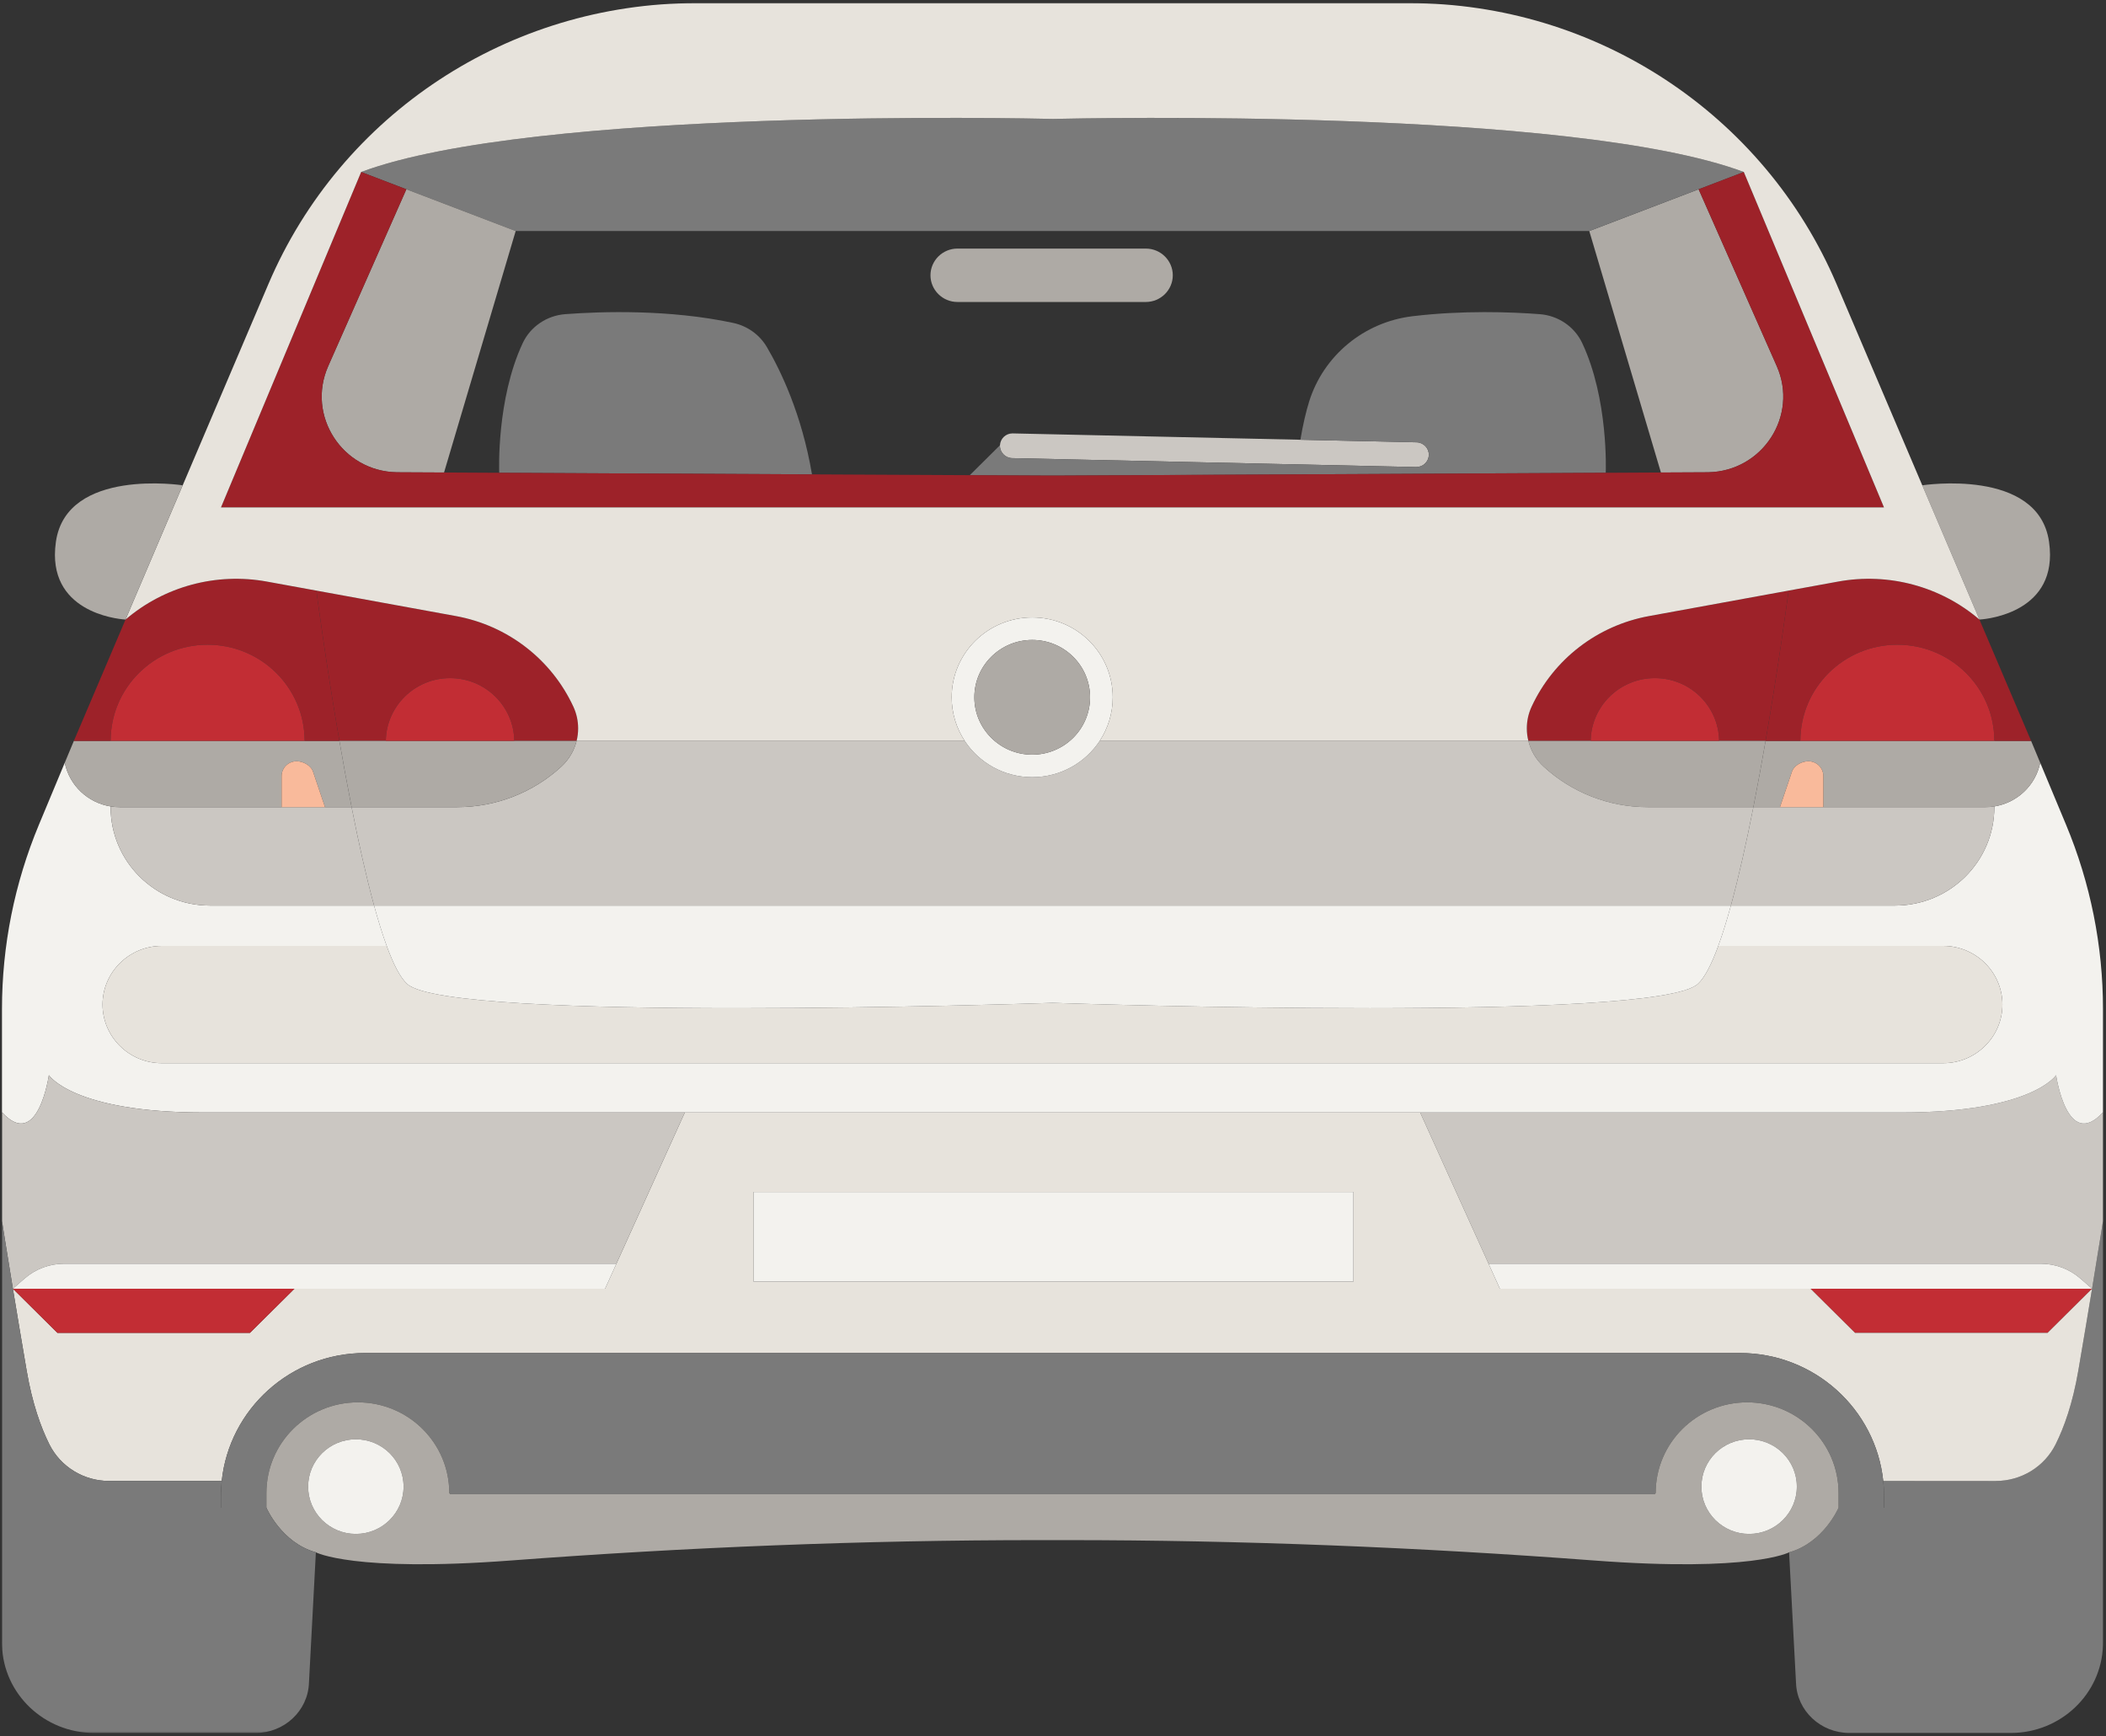 <?xml version="1.0" encoding="UTF-8"?>
<svg width="450px" height="371px" viewBox="0 0 450 371" version="1.1" xmlns="http://www.w3.org/2000/svg" xmlns:xlink="http://www.w3.org/1999/xlink">
    <rect x="0" y="0" width="450" height="371" fill="#333333" stroke="none"/>
    <!-- Generator: Sketch 46.2 (44496) - http://www.bohemiancoding.com/sketch -->
    <title>Auto</title>
    <desc>Created with Sketch.</desc>
    <defs>
        <polygon id="path-1" points="0 370.22 449.501 370.22 449.501 -5.68434189e-14 0 -5.68434189e-14"></polygon>
    </defs>
    <g id="HOME" stroke="none" stroke-width="1" fill="none" fill-rule="evenodd">
        <g id="Home---1440px-(desktop-HD)-Copy" transform="translate(-495, -3200)">
            <g id="Wistjedatjes" transform="translate(100, 3092)">
                <g id="Group-55" transform="translate(394, 105)">
                    <g id="Page-1" transform="translate(1.139, 3.387)">
                        <path d="M449.217,260.55 L449.217,350.342 C449.217,350.621 449.213,350.896 449.208,351.166 C448.945,361.648 440.133,369.937 429.562,369.937 L394.988,369.937 C388.942,369.937 383.843,365.254 383.626,359.262 C383.62,359.05 382.145,331.341 382.145,331.341 C389.522,329.292 392.715,321.813 392.715,321.813 L402.43,321.813 L402.43,319.297 C402.43,318.221 402.375,317.163 402.267,316.112 L426.334,316.094 C431.751,316.094 436.709,313.06 439.106,308.242 C440.908,304.622 442.739,299.539 443.937,292.555 C445.063,285.981 446.066,279.984 446.883,275.009 C448.337,266.178 449.217,260.55 449.217,260.55 Z" id="Fill-1" fill="#7A7A7A"></path>
                        <path d="M449.217,237.303 L449.217,260.55 C449.217,260.55 448.337,266.178 446.883,275.009 L444.382,272.824 C442.052,270.794 439.056,269.668 435.955,269.668 L317.97,269.668 L317.938,269.682 L303.31,237.348 L406.199,237.348 C434.061,237.348 439.197,229.374 439.197,229.374 C439.197,229.374 441.54,245.723 449.217,237.303" id="Fill-3" fill="#CBC7C2"></path>
                        <path d="M449.217,215.245 L449.217,237.303 C441.54,245.723 439.197,229.374 439.197,229.374 C439.197,229.374 434.061,237.348 406.199,237.348 L303.31,237.348 L146.193,237.348 L43.303,237.348 C15.441,237.348 10.305,229.374 10.305,229.374 C10.305,229.374 7.963,245.723 0.284,237.303 L0.284,215.245 C0.284,201.732 2.963,188.355 8.171,175.868 L13.697,162.614 C14.704,167.512 18.673,171.181 23.522,171.947 L23.499,172.096 C23.499,183.712 32.992,193.133 44.71,193.133 L79.792,193.133 C80.673,196.343 81.573,199.261 82.489,201.755 L34.404,201.755 C27.458,201.755 21.773,207.391 21.773,214.28 C21.773,217.725 23.194,220.86 25.482,223.128 C27.775,225.398 30.93,226.808 34.404,226.808 L224.542,226.808 L224.959,226.808 L415.097,226.808 C418.571,226.808 421.726,225.398 424.019,223.128 C426.307,220.86 427.728,217.725 427.728,214.28 C427.728,207.391 422.044,201.755 415.097,201.755 L367.012,201.755 C367.93,199.261 368.829,196.343 369.709,193.133 L404.79,193.133 C416.506,193.133 426.002,183.712 426.002,172.096 L425.981,171.947 C430.83,171.181 434.797,167.507 435.801,162.609 L441.33,175.868 C446.538,188.355 449.217,201.732 449.217,215.245" id="Fill-5" fill="#F3F2EE"></path>
                        <polygon id="Fill-7" fill="#C22D34" points="446.883 275.008 437.372 284.446 396.238 284.446 386.721 275.008"></polygon>
                        <mask id="mask-2" fill="white">
                            <use xlink:href="#path-1"></use>
                        </mask>
                        <g id="Clip-10"></g>
                        <path d="M160.871,273.485 L289.053,273.485 L289.053,254.336 L160.871,254.336 L160.871,273.485 Z M131.568,269.668 L146.192,237.347 L303.309,237.347 L317.938,269.681 L320.348,275.008 L386.721,275.008 L396.237,284.446 L437.371,284.446 L446.883,275.008 C446.066,279.983 445.062,285.981 443.937,292.555 C442.738,299.539 440.908,304.622 439.106,308.242 C436.708,313.06 431.751,316.095 426.334,316.095 L402.439,316.095 L402.266,316.113 C400.66,300.741 387.556,288.75 371.629,288.75 L224.959,288.75 L224.543,288.75 L77.868,288.75 C61.944,288.75 48.841,300.741 47.235,316.113 L47.057,316.095 L23.168,316.095 C17.751,316.095 12.793,313.06 10.396,308.242 C8.594,304.622 6.763,299.539 5.565,292.555 C4.438,285.981 3.436,279.983 2.619,275.008 L12.13,284.446 L53.264,284.446 L62.78,275.008 L129.154,275.008 L131.568,269.668 Z" id="Fill-9" fill="#E7E3DC" mask="url(#mask-2)"></path>
                        <path d="M386.721,275.008 L320.349,275.008 L317.938,269.681 L317.969,269.669 L435.955,269.669 C439.056,269.669 442.053,270.793 444.382,272.825 L446.884,275.008 L386.721,275.008 Z" id="Fill-11" fill="#F3F2EE" mask="url(#mask-2)"></path>
                        <path d="M437.689,115.381 C437.835,116.371 437.899,117.308 437.899,118.185 C437.899,131.346 422.817,132.009 422.817,132.009 L410.602,103.323 C410.602,103.323 435.405,99.499 437.689,115.381" id="Fill-12" fill="#AEAAA5" mask="url(#mask-2)"></path>
                        <path d="M433.858,157.944 L435.8,162.608 C434.797,167.508 430.829,171.182 425.98,171.947 C425.368,172.046 424.736,172.095 424.096,172.095 L389.469,172.095 L389.469,165.468 C389.469,163.712 388.034,162.289 386.262,162.289 C385.541,162.289 384.75,162.528 384.092,162.937 C383.434,163.351 382.907,163.937 382.717,164.625 L380.193,172.095 L374.513,172.095 C375.447,167.368 376.32,162.568 377.119,157.944 L384.551,157.944 L426.003,157.944 L433.858,157.944 Z" id="Fill-13" fill="#AEAAA5" mask="url(#mask-2)"></path>
                        <path d="M422.816,132.009 L433.858,157.944 L426.003,157.944 C426.003,146.593 416.723,137.389 405.277,137.389 C393.831,137.389 384.552,146.593 384.552,157.944 L377.119,157.944 C379.889,141.928 381.758,127.952 382.04,125.822 L392.637,123.89 C403.415,121.927 414.512,124.908 422.816,132.009" id="Fill-14" fill="#9D2229" mask="url(#mask-2)"></path>
                        <path d="M405.277,137.389 C416.723,137.389 426.002,146.593 426.002,157.944 L384.552,157.944 C384.552,146.593 393.831,137.389 405.277,137.389" id="Fill-15" fill="#C22D34" mask="url(#mask-2)"></path>
                        <path d="M425.98,171.947 L426.003,172.095 C426.003,183.713 416.505,193.132 404.791,193.132 L369.709,193.132 C371.411,186.914 373.037,179.588 374.513,172.095 L380.193,172.095 L389.469,172.095 L424.096,172.095 C424.736,172.095 425.368,172.046 425.98,171.947" id="Fill-16" fill="#CBC7C2" mask="url(#mask-2)"></path>
                        <path d="M415.098,201.754 C422.044,201.754 427.729,207.392 427.729,214.281 C427.729,217.726 426.308,220.859 424.019,223.129 C421.726,225.397 418.571,226.808 415.098,226.808 L224.959,226.808 L224.543,226.808 L34.404,226.808 C30.931,226.808 27.776,225.397 25.483,223.129 C23.194,220.859 21.773,217.726 21.773,214.281 C21.773,207.392 27.457,201.754 34.404,201.754 L82.489,201.754 C83.933,205.708 85.413,208.595 86.884,209.905 C96.128,218.139 219.534,214.097 224.787,213.925 C231.003,214.132 353.414,218.103 362.618,209.905 C364.089,208.595 365.569,205.708 367.013,201.754 L415.098,201.754 Z" id="Fill-17" fill="#E7E3DC" mask="url(#mask-2)"></path>
                        <path d="M402.43,319.296 L402.43,321.813 L392.715,321.813 L392.715,318.665 C392.715,307.963 383.965,299.29 373.179,299.29 C362.385,299.29 353.638,307.963 353.638,318.665 L353.447,318.914 L224.959,318.914 L224.543,318.914 L96.055,318.914 L95.864,318.665 C95.864,307.963 87.116,299.29 76.323,299.29 C65.536,299.29 56.787,307.963 56.787,318.665 L56.787,321.813 L47.072,321.813 L47.072,319.296 C47.072,318.22 47.126,317.162 47.234,316.113 C48.842,300.74 61.944,288.75 77.868,288.75 L224.543,288.75 L224.959,288.75 L371.629,288.75 C387.557,288.75 400.66,300.74 402.266,316.113 C402.376,317.162 402.43,318.22 402.43,319.296" id="Fill-18" fill="#7A7A7A" mask="url(#mask-2)"></path>
                        <path d="M86.094,317.302 C86.094,311.714 81.531,307.188 75.896,307.188 C70.267,307.188 65.704,311.714 65.704,317.302 C65.704,322.885 70.267,327.41 75.896,327.41 C81.531,327.41 86.094,322.885 86.094,317.302 M383.798,317.302 C383.798,311.714 379.235,307.188 373.604,307.188 C367.97,307.188 363.407,311.714 363.407,317.302 C363.407,322.885 367.97,327.41 373.604,327.41 C379.235,327.41 383.798,322.885 383.798,317.302 M392.715,318.666 L392.715,321.814 C392.715,321.814 389.523,329.292 382.144,331.341 C382.144,331.341 374.181,335.623 340.561,333.093 C302.992,330.261 265.336,328.734 227.657,328.734 L227.628,328.734 L224.96,328.734 L224.932,328.734 L224.569,328.734 L224.543,328.734 L221.845,328.734 C184.167,328.734 146.51,330.261 108.94,333.093 C75.32,335.623 67.356,331.341 67.356,331.341 C59.98,329.292 56.787,321.814 56.787,321.814 L56.787,318.666 C56.787,307.963 65.536,299.291 76.323,299.291 C87.116,299.291 95.864,307.963 95.864,318.666 L96.055,318.913 L224.543,318.913 L224.96,318.913 L353.446,318.913 L353.637,318.666 C353.637,307.963 362.386,299.291 373.178,299.291 C383.966,299.291 392.715,307.963 392.715,318.666" id="Fill-19" fill="#AEAAA5" mask="url(#mask-2)"></path>
                        <path d="M389.468,165.468 L389.468,172.096 L380.194,172.096 L382.717,164.626 C382.907,163.937 383.434,163.351 384.092,162.938 C384.75,162.528 385.541,162.29 386.263,162.29 C388.034,162.29 389.468,163.712 389.468,165.468" id="Fill-20" fill="#F9BA9B" mask="url(#mask-2)"></path>
                        <path d="M352.216,131.266 L382.04,125.822 C381.758,127.952 379.889,141.928 377.119,157.943 L367.199,157.943 C367.094,150.515 360.993,144.522 353.474,144.522 C345.955,144.522 339.853,150.515 339.749,157.943 L326.437,157.943 C326.215,157.071 326.105,156.17 326.105,155.27 C326.105,153.698 326.437,152.117 327.127,150.627 C329.47,145.566 332.979,141.23 337.284,137.907 C341.592,134.58 346.695,132.275 352.216,131.266" id="Fill-21" fill="#9D2229" mask="url(#mask-2)"></path>
                        <path d="M373.604,307.189 C379.234,307.189 383.798,311.714 383.798,317.302 C383.798,322.885 379.234,327.41 373.604,327.41 C367.971,327.41 363.408,322.885 363.408,317.302 C363.408,311.714 367.971,307.189 373.604,307.189" id="Fill-22" fill="#F3F2EE" mask="url(#mask-2)"></path>
                        <path d="M379.512,77.86 C384.18,88.436 376.506,100.319 364.87,100.536 L354.759,100.585 L339.449,48.984 L362.813,40.06 L379.512,77.86 Z" id="Fill-23" fill="#AEAAA5" mask="url(#mask-2)"></path>
                        <path d="M367.199,157.944 L377.119,157.944 C376.32,162.568 375.448,167.368 374.513,172.095 L351.925,172.095 C343.677,172.095 335.731,168.998 329.689,163.428 C328.048,161.915 326.946,159.997 326.437,157.944 L339.749,157.944 L367.199,157.944 Z" id="Fill-24" fill="#AEAAA5" mask="url(#mask-2)"></path>
                        <path d="M224.959,193.132 L369.71,193.132 C368.829,196.342 367.929,199.26 367.013,201.754 L224.959,201.754 L224.543,201.754 L82.489,201.754 C81.573,199.26 80.673,196.342 79.792,193.132 L224.543,193.132 L224.959,193.132 Z" id="Fill-25" fill="#F3F2EE" mask="url(#mask-2)"></path>
                        <path d="M353.474,144.522 C360.993,144.522 367.094,150.515 367.199,157.944 L339.748,157.944 C339.853,150.515 345.955,144.522 353.474,144.522" id="Fill-26" fill="#C22D34" mask="url(#mask-2)"></path>
                        <path d="M224.787,213.925 C219.535,214.097 96.128,218.139 86.884,209.904 C85.413,208.595 83.933,205.708 82.49,201.754 L224.542,201.754 L224.959,201.754 L367.012,201.754 C365.568,205.708 364.09,208.595 362.619,209.904 C353.415,218.104 231.002,214.133 224.787,213.925" id="Fill-27" fill="#F3F2EE" mask="url(#mask-2)"></path>
                        <polygon id="Fill-28" fill="#F3F2EE" mask="url(#mask-2)" points="160.871 273.486 289.053 273.486 289.053 254.337 160.871 254.337"></polygon>
                        <path d="M244.705,52.735 C247.869,52.735 250.458,55.301 250.458,58.44 C250.458,60.006 249.808,61.435 248.768,62.47 C247.724,63.501 246.285,64.145 244.705,64.145 L204.433,64.145 C201.269,64.145 198.68,61.578 198.68,58.44 C198.68,56.873 199.329,55.446 200.37,54.41 C201.415,53.378 202.853,52.735 204.433,52.735 L244.705,52.735 Z" id="Fill-29" fill="#AEAAA5" mask="url(#mask-2)"></path>
                        <path d="M234.839,157.944 L326.437,157.944 C326.945,159.997 328.048,161.915 329.689,163.428 C335.731,168.998 343.677,172.095 351.925,172.095 L374.513,172.095 C373.037,179.588 371.412,186.914 369.709,193.132 L224.959,193.132 L224.542,193.132 L79.792,193.132 C78.09,186.914 76.464,179.588 74.99,172.095 L97.576,172.095 C105.826,172.095 113.77,168.998 119.814,163.428 C121.452,161.915 122.557,159.997 123.064,157.944 L206,157.944 C209.073,162.608 214.381,165.693 220.42,165.693 C226.458,165.693 231.765,162.608 234.839,157.944" id="Fill-30" fill="#CBC7C2" mask="url(#mask-2)"></path>
                        <path d="M206,157.944 C204.239,155.265 203.213,152.063 203.213,148.624 C203.213,139.199 210.916,131.558 220.42,131.558 C229.922,131.558 237.626,139.199 237.626,148.624 C237.626,152.063 236.6,155.265 234.839,157.944 C231.765,162.608 226.458,165.693 220.42,165.693 C214.381,165.693 209.073,162.608 206,157.944 M220.42,160.884 C227.247,160.884 232.782,155.395 232.782,148.624 C232.782,141.856 227.247,136.367 220.42,136.367 C213.591,136.367 208.057,141.856 208.057,148.624 C208.057,155.395 213.591,160.884 220.42,160.884" id="Fill-31" fill="#F3F2EE" mask="url(#mask-2)"></path>
                        <path d="M220.42,160.884 C213.591,160.884 208.057,155.395 208.057,148.624 C208.057,141.856 213.591,136.367 220.42,136.367 C227.247,136.367 232.782,141.856 232.782,148.624 C232.782,155.395 227.247,160.884 220.42,160.884" id="Fill-32" fill="#AEAAA5" mask="url(#mask-2)"></path>
                        <path d="M277.726,93.587 L302.56,94.137 C304.027,94.173 305.199,95.384 305.167,96.838 C305.129,98.27 303.939,99.418 302.502,99.418 L302.442,99.418 L216.125,97.515 C214.662,97.483 213.492,96.267 213.522,94.817 C213.522,94.803 213.522,94.785 213.527,94.772 C213.606,93.336 214.78,92.232 216.188,92.232 L216.247,92.232 L277.726,93.587 Z" id="Fill-33" fill="#CBC7C2" mask="url(#mask-2)"></path>
                        <path d="M302.442,99.419 C303.94,99.419 305.13,98.271 305.166,96.839 C305.198,95.385 304.027,94.173 302.56,94.137 L277.725,93.587 C278.297,90.215 278.92,87.595 279.578,85.47 C282.647,75.586 291.333,68.427 301.683,67.189 C312.445,65.901 322.728,66.283 328.852,66.748 C332.789,67.045 336.285,69.391 337.946,72.939 C343.558,84.906 342.986,100.206 342.968,100.647 L224.96,101.247 L224.543,101.247 L207.086,101.157 L213.523,94.771 C213.491,96.266 214.663,97.482 216.125,97.514 L302.442,99.419 Z" id="Fill-34" fill="#7A7A7A" mask="url(#mask-2)"></path>
                        <path d="M224.959,48.984 L339.45,48.984 L354.759,100.584 L342.968,100.647 C342.986,100.206 343.558,84.906 337.946,72.939 C336.285,69.391 332.789,67.045 328.852,66.748 C322.728,66.283 312.445,65.901 301.684,67.189 C291.333,68.427 282.647,75.586 279.579,85.469 C278.92,87.595 278.298,90.215 277.726,93.587 L216.247,92.232 L216.188,92.232 C214.781,92.232 213.605,93.335 213.527,94.771 L213.523,94.771 L207.085,101.157 L173.361,100.985 C171.168,88.05 166.618,78.715 163.717,73.772 C162.164,71.133 159.559,69.273 156.548,68.625 C142.911,65.699 128.427,66.162 120.65,66.748 C116.713,67.045 113.208,69.395 111.546,72.948 C105.943,84.924 106.516,100.216 106.533,100.647 L94.744,100.584 L110.048,48.984 L224.543,48.984 L224.959,48.984 Z M250.458,58.441 C250.458,55.302 247.869,52.735 244.705,52.735 L204.434,52.735 C202.854,52.735 201.414,53.379 200.369,54.411 C199.33,55.446 198.681,56.873 198.681,58.441 C198.681,61.578 201.269,64.145 204.434,64.145 L244.705,64.145 C246.284,64.145 247.724,63.5 248.769,62.469 C249.808,61.434 250.458,60.007 250.458,58.441 L250.458,58.441 Z" id="Fill-35" mask="url(#mask-2)"></path>
                        <path d="M163.717,73.772 C166.618,78.715 171.168,88.049 173.361,100.986 L106.533,100.648 C106.516,100.216 105.943,84.924 111.546,72.947 C113.208,69.395 116.713,67.044 120.65,66.747 C128.427,66.162 142.91,65.698 156.548,68.625 C159.559,69.273 162.164,71.133 163.717,73.772" id="Fill-36" fill="#7A7A7A" mask="url(#mask-2)"></path>
                        <path d="M146.192,237.348 L131.568,269.668 L13.547,269.668 C10.445,269.668 7.45,270.794 5.12,272.824 L2.618,275.009 C1.165,266.178 0.285,260.55 0.285,260.55 L0.285,237.303 C7.962,245.723 10.304,229.374 10.304,229.374 C10.304,229.374 15.44,237.348 43.303,237.348 L146.192,237.348 Z" id="Fill-37" fill="#CBC7C2" mask="url(#mask-2)"></path>
                        <path d="M62.78,275.008 L2.618,275.008 L5.12,272.825 C7.449,270.793 10.446,269.669 13.547,269.669 L131.568,269.669 L129.153,275.008 L62.78,275.008 Z" id="Fill-38" fill="#F3F2EE" mask="url(#mask-2)"></path>
                        <path d="M123.396,155.269 C123.396,156.169 123.287,157.07 123.065,157.944 L109.753,157.944 C109.649,150.515 103.545,144.521 96.028,144.521 C88.509,144.521 82.407,150.515 82.303,157.944 L72.383,157.944 C69.614,141.928 67.743,127.952 67.461,125.822 L97.285,131.265 C102.807,132.275 107.909,134.579 112.214,137.907 C116.523,141.23 120.032,145.566 122.375,150.628 C123.065,152.117 123.396,153.698 123.396,155.269" id="Fill-39" fill="#9D2229" mask="url(#mask-2)"></path>
                        <path d="M109.752,157.944 L123.064,157.944 C122.556,159.997 121.452,161.915 119.814,163.428 C113.77,168.998 105.825,172.095 97.577,172.095 L74.989,172.095 C74.055,167.368 73.181,162.568 72.383,157.944 L82.303,157.944 L109.752,157.944 Z" id="Fill-40" fill="#AEAAA5" mask="url(#mask-2)"></path>
                        <path d="M96.028,144.522 C103.546,144.522 109.649,150.515 109.753,157.944 L82.302,157.944 C82.407,150.515 88.509,144.522 96.028,144.522" id="Fill-41" fill="#C22D34" mask="url(#mask-2)"></path>
                        <path d="M339.449,48.984 L224.959,48.984 L224.542,48.984 L110.048,48.984 L86.689,40.061 L77.032,36.368 C113.997,22.558 219.734,24.904 224.773,25.026 C224.796,25.026 224.828,25.022 224.855,25.026 C231.312,24.873 335.772,22.662 372.47,36.368 L362.813,40.061 L339.449,48.984 Z" id="Fill-42" fill="#7A7A7A" mask="url(#mask-2)"></path>
                        <path d="M69.99,77.86 L86.689,40.06 L110.049,48.984 L94.743,100.585 L84.632,100.536 C72.996,100.319 65.318,88.436 69.99,77.86" id="Fill-43" fill="#AEAAA5" mask="url(#mask-2)"></path>
                        <path d="M75.896,307.189 C81.531,307.189 86.094,311.714 86.094,317.302 C86.094,322.885 81.531,327.41 75.896,327.41 C70.267,327.41 65.704,322.885 65.704,317.302 C65.704,311.714 70.267,307.189 75.896,307.189" id="Fill-44" fill="#F3F2EE" mask="url(#mask-2)"></path>
                        <path d="M79.792,193.132 L44.711,193.132 C32.993,193.132 23.5,183.713 23.5,172.095 L23.521,171.948 C24.134,172.046 24.766,172.095 25.405,172.095 L60.034,172.095 L69.309,172.095 L74.989,172.095 C76.464,179.588 78.09,186.914 79.792,193.132" id="Fill-45" fill="#CBC7C2" mask="url(#mask-2)"></path>
                        <path d="M224.959,101.247 L342.968,100.648 L354.759,100.585 L364.87,100.535 C376.506,100.32 384.18,88.437 379.511,77.86 L362.813,40.06 L372.471,36.368 L402.421,108.045 L224.959,108.045 L224.543,108.045 L47.081,108.045 L77.031,36.368 L86.69,40.06 L69.991,77.86 C65.318,88.437 72.995,100.32 84.632,100.535 L94.744,100.585 L106.533,100.648 L173.361,100.986 L207.085,101.156 L224.543,101.247 L224.959,101.247 Z" id="Fill-46" fill="#9D2229" mask="url(#mask-2)"></path>
                        <path d="M74.989,172.096 L69.309,172.096 L66.785,164.625 C66.593,163.936 66.067,163.352 65.409,162.937 C64.751,162.527 63.96,162.289 63.239,162.289 C61.468,162.289 60.033,163.712 60.033,165.468 L60.033,172.096 L25.406,172.096 C24.766,172.096 24.134,172.046 23.521,171.948 C18.672,171.181 14.705,167.511 13.697,162.613 L13.697,162.609 L15.644,157.944 L23.499,157.944 L64.951,157.944 L72.383,157.944 C73.181,162.568 74.054,167.368 74.989,172.096" id="Fill-47" fill="#AEAAA5" mask="url(#mask-2)"></path>
                        <path d="M72.383,157.944 L64.95,157.944 C64.95,146.593 55.67,137.389 44.224,137.389 C32.779,137.389 23.499,146.593 23.499,157.944 L15.644,157.944 L26.685,132.009 C34.985,124.908 46.086,121.927 56.865,123.891 L67.461,125.822 C67.743,127.952 69.613,141.927 72.383,157.944" id="Fill-48" fill="#9D2229" mask="url(#mask-2)"></path>
                        <path d="M66.785,164.626 L69.309,172.096 L60.033,172.096 L60.033,165.468 C60.033,163.712 61.468,162.289 63.239,162.289 C63.961,162.289 64.751,162.528 65.409,162.938 C66.067,163.352 66.593,163.937 66.785,164.626" id="Fill-49" fill="#F9BA9B" mask="url(#mask-2)"></path>
                        <path d="M67.356,331.341 C67.356,331.341 65.881,359.051 65.876,359.262 C65.659,365.255 60.56,369.938 54.512,369.938 L19.939,369.938 C9.365,369.938 0.557,361.648 0.294,351.166 C0.289,350.896 0.285,350.621 0.285,350.342 L0.285,260.55 C0.285,260.55 1.165,266.179 2.619,275.009 C3.435,279.983 4.438,285.981 5.565,292.555 C6.763,299.539 8.594,304.622 10.396,308.242 C12.793,313.06 17.751,316.095 23.167,316.095 L47.057,316.095 L47.235,316.113 C47.125,317.162 47.072,318.22 47.072,319.296 L47.072,321.813 L56.787,321.813 C56.787,321.813 59.98,329.293 67.356,331.341" id="Fill-50" fill="#7A7A7A" mask="url(#mask-2)"></path>
                        <path d="M44.224,137.389 C55.671,137.389 64.95,146.593 64.95,157.944 L23.499,157.944 C23.499,146.593 32.778,137.389 44.224,137.389" id="Fill-51" fill="#C22D34" mask="url(#mask-2)"></path>
                        <polygon id="Fill-52" fill="#C22D34" mask="url(#mask-2)" points="62.78 275.008 53.265 284.446 12.131 284.446 2.618 275.008"></polygon>
                        <path d="M372.47,36.368 C335.772,22.662 231.312,24.872 224.855,25.026 C224.828,25.021 224.796,25.026 224.773,25.026 C219.734,24.904 113.998,22.559 77.032,36.368 L47.08,108.045 L224.542,108.045 L224.959,108.045 L402.422,108.045 L372.47,36.368 Z M26.686,132.009 L38.9,103.322 L57.201,60.344 C72.701,23.941 108.673,0.283 148.522,0.283 L224.542,0.283 L224.959,0.283 L300.98,0.283 C340.829,0.283 376.801,23.941 392.301,60.344 L410.602,103.322 L422.816,132.009 C414.512,124.909 403.416,121.927 392.637,123.89 L382.04,125.822 L352.216,131.266 C346.695,132.274 341.592,134.58 337.284,137.907 C332.979,141.23 329.47,145.566 327.127,150.627 C326.437,152.117 326.105,153.698 326.105,155.27 C326.105,156.17 326.215,157.071 326.437,157.944 L234.839,157.944 C236.6,155.265 237.626,152.063 237.626,148.624 C237.626,139.199 229.922,131.558 220.419,131.558 C210.916,131.558 203.213,139.199 203.213,148.624 C203.213,152.063 204.239,155.265 206,157.944 L123.064,157.944 C123.287,157.071 123.395,156.17 123.395,155.27 C123.395,153.698 123.064,152.117 122.374,150.627 C120.031,145.566 116.522,141.23 112.214,137.907 C107.91,134.58 102.806,132.274 97.285,131.266 L67.46,125.822 L56.865,123.89 C46.086,121.927 34.986,124.909 26.686,132.009 L26.686,132.009 Z" id="Fill-53" fill="#E7E3DC" mask="url(#mask-2)"></path>
                        <path d="M38.899,103.322 L26.685,132.009 C26.685,132.009 11.598,131.346 11.598,118.176 C11.598,117.303 11.667,116.371 11.808,115.38 C14.096,99.499 38.899,103.322 38.899,103.322" id="Fill-54" fill="#AEAAA5" mask="url(#mask-2)"></path>
                    </g>
                </g>
            </g>
        </g>
    </g>
</svg>